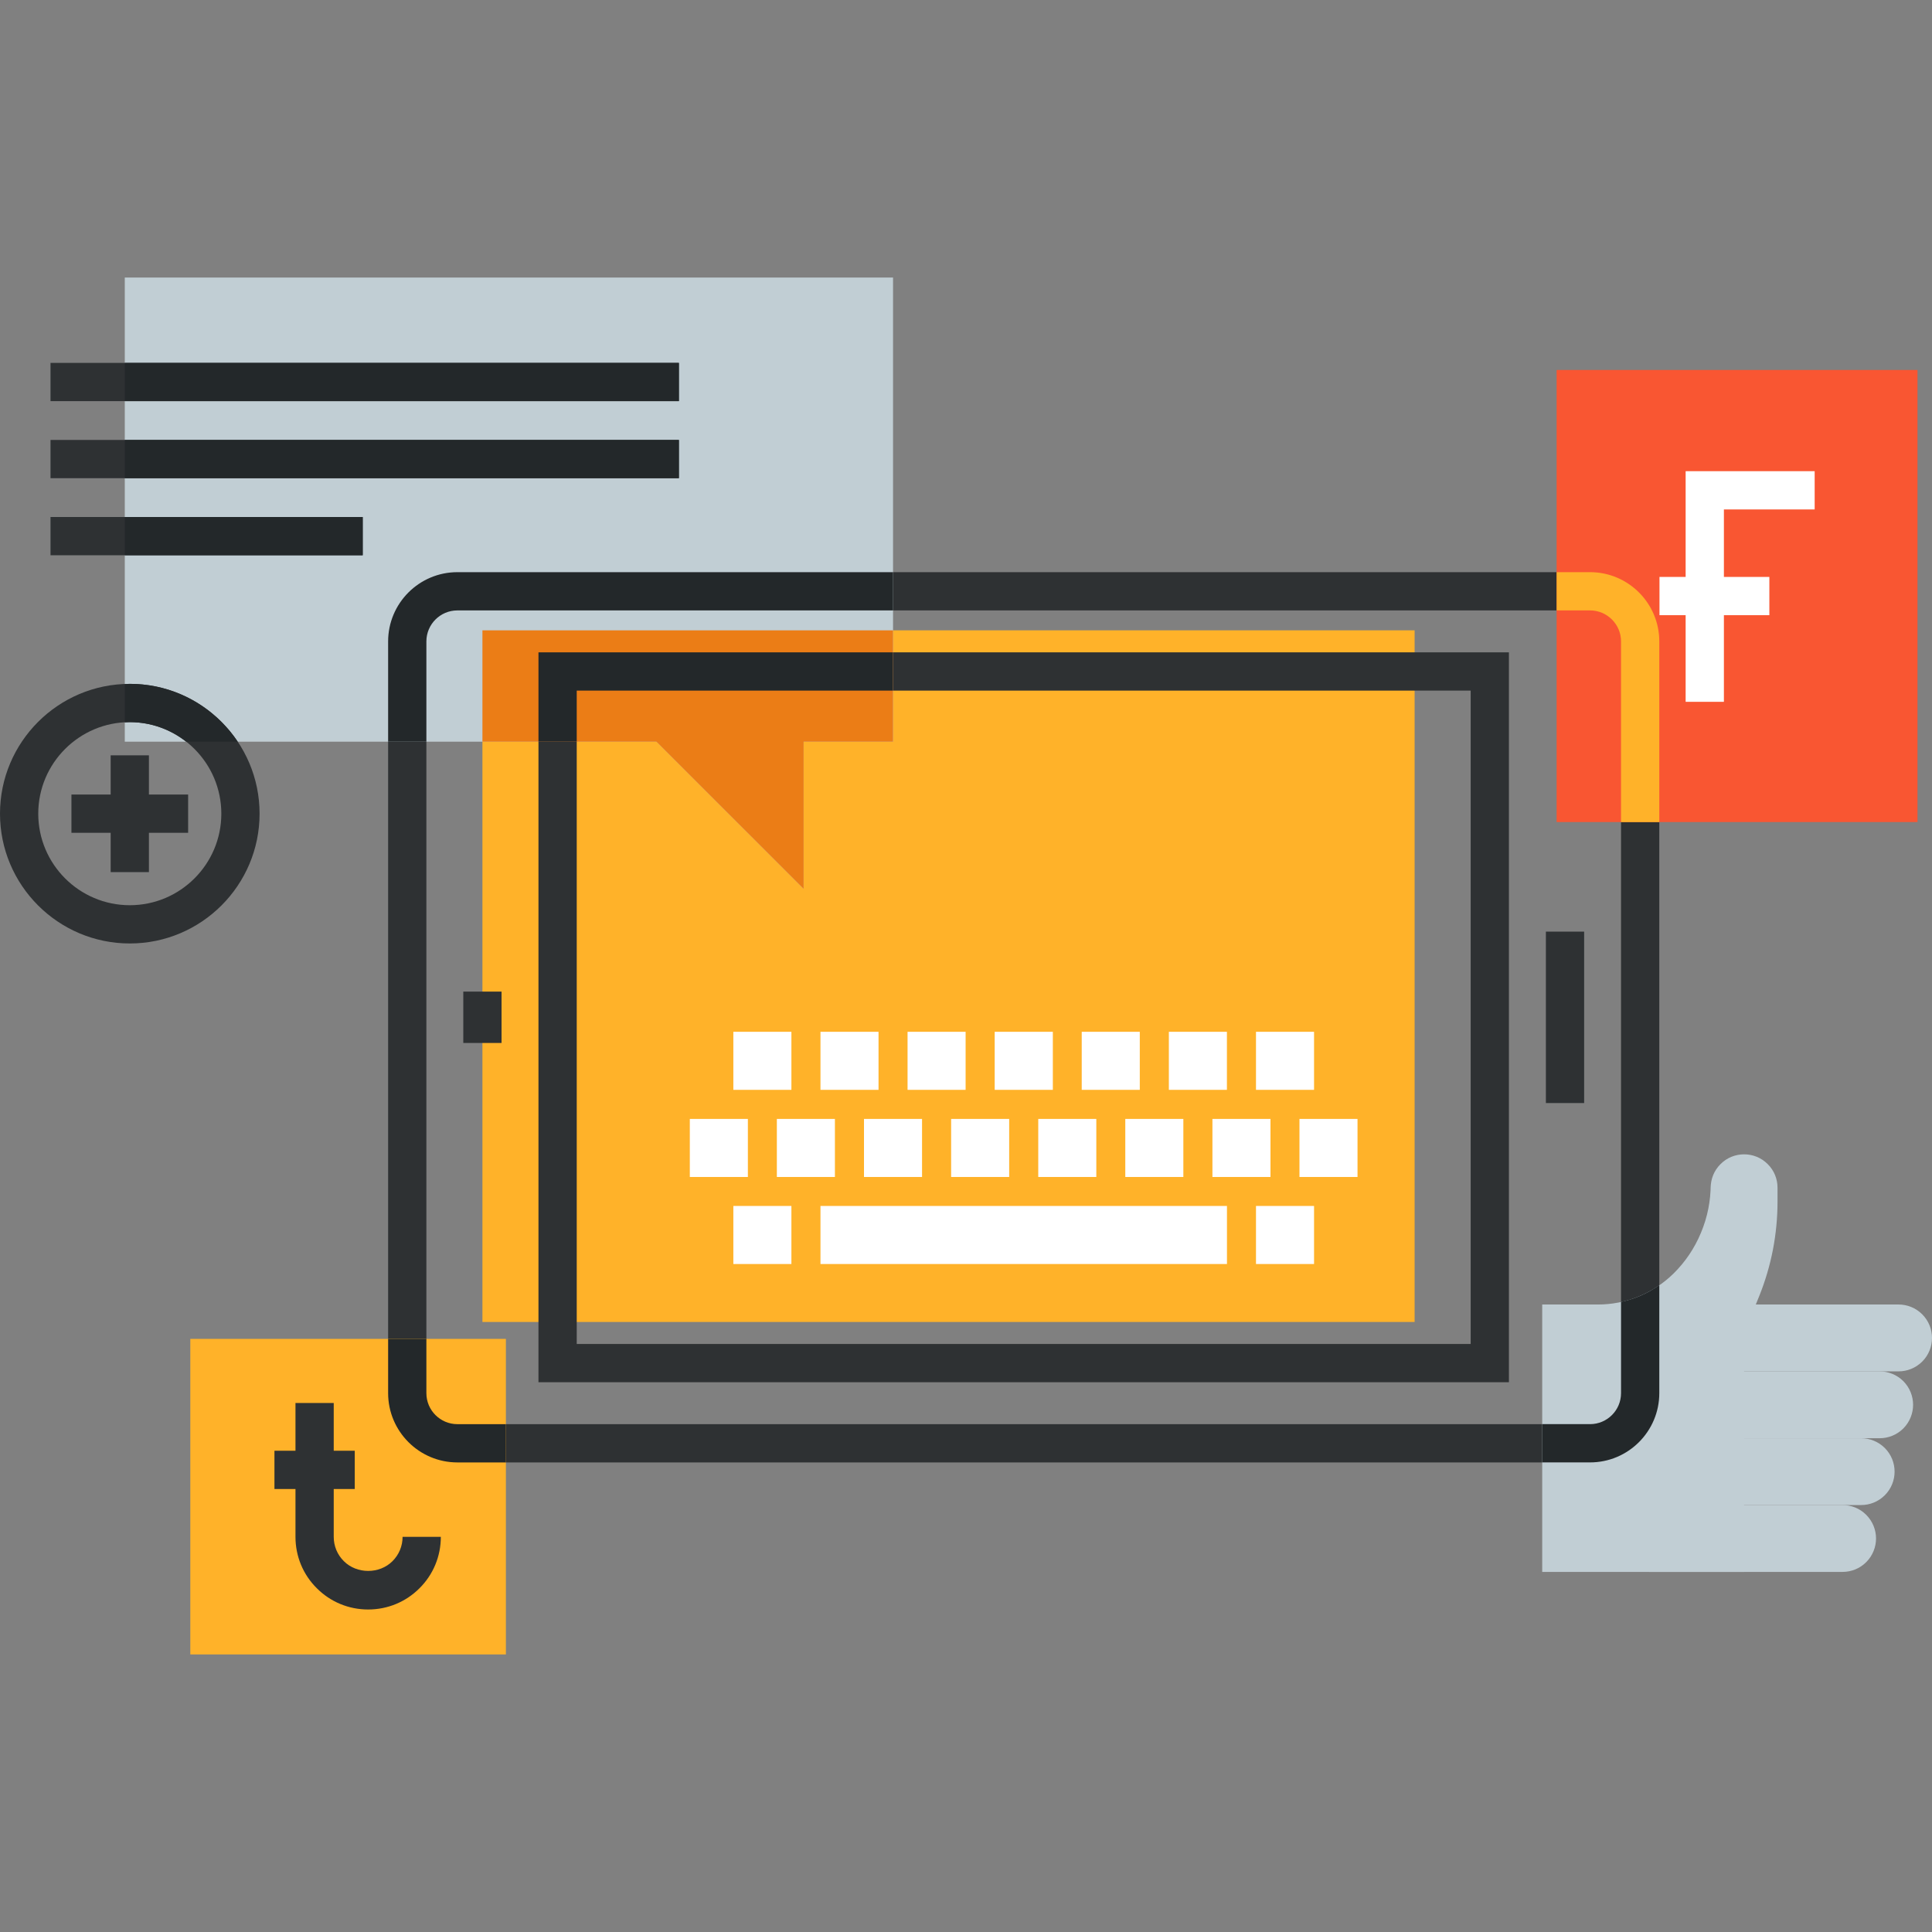 <svg xmlns="http://www.w3.org/2000/svg" xmlns:xlink="http://www.w3.org/1999/xlink" id="Layer_1" x="0px" y="0px" viewBox="0 0 512 512" style="enable-background:new 0 0 512 512;" xml:space="preserve" width="512" height="512" class=""><rect x="0" y="0" width="512" height="512" fill="#808080" stroke="none"/><g><rect x="127.849" y="167.041" style="fill:#FFB229" width="247.04" height="183.296" data-original="#63D1DB" class="" data-old_color="#63D1DB"></rect><g>
	<path style="fill:#2E3133;" d="M421.381,387.557H121.208c-10.12,0-18.35-8.236-18.35-18.353V169.98   c0-10.12,8.23-18.353,18.35-18.353h300.173c10.117,0,18.35,8.233,18.35,18.353v199.222   C439.731,379.322,431.498,387.557,421.381,387.557z M121.208,161.768c-4.529,0-8.212,3.686-8.212,8.212v199.222   c0,4.529,3.684,8.212,8.212,8.212h300.173c4.529,0,8.21-3.684,8.21-8.212V169.98c0-4.529-3.681-8.212-8.21-8.212   C421.381,161.768,121.208,161.768,121.208,161.768z" data-original="#2E3133" class=""></path>
	<rect x="409.677" y="246.888" style="fill:#2E3133;" width="10.138" height="45.432" data-original="#2E3133" class=""></rect>
	<rect x="122.778" y="262.785" style="fill:#2E3133;" width="10.138" height="13.612" data-original="#2E3133" class=""></rect>
	<path style="fill:#2E3133;" d="M399.88,366.304H142.7V172.878h257.18V366.304z M152.84,356.166h236.905V183.018H152.84V356.166z" data-original="#2E3133" class=""></path>
</g><g>
	<rect x="194.345" y="273.435" style="fill:#FFFFFF;" width="15.386" height="15.386" data-original="#FFFFFF" class=""></rect>
	<rect x="217.434" y="273.435" style="fill:#FFFFFF;" width="15.386" height="15.386" data-original="#FFFFFF" class=""></rect>
	<rect x="240.512" y="273.435" style="fill:#FFFFFF;" width="15.386" height="15.386" data-original="#FFFFFF" class=""></rect>
	<rect x="263.603" y="273.435" style="fill:#FFFFFF;" width="15.411" height="15.386" data-original="#FFFFFF" class=""></rect>
	<rect x="286.669" y="273.435" style="fill:#FFFFFF;" width="15.386" height="15.386" data-original="#FFFFFF" class=""></rect>
	<rect x="309.76" y="273.435" style="fill:#FFFFFF;" width="15.386" height="15.386" data-original="#FFFFFF" class=""></rect>
	<rect x="332.851" y="273.435" style="fill:#FFFFFF;" width="15.386" height="15.386" data-original="#FFFFFF" class=""></rect>
	<rect x="182.81" y="296.526" style="fill:#FFFFFF;" width="15.386" height="15.386" data-original="#FFFFFF" class=""></rect>
	<rect x="205.875" y="296.526" style="fill:#FFFFFF;" width="15.386" height="15.386" data-original="#FFFFFF" class=""></rect>
	<rect x="228.966" y="296.526" style="fill:#FFFFFF;" width="15.386" height="15.386" data-original="#FFFFFF" class=""></rect>
	<rect x="252.058" y="296.526" style="fill:#FFFFFF;" width="15.386" height="15.386" data-original="#FFFFFF" class=""></rect>
	<rect x="275.149" y="296.526" style="fill:#FFFFFF;" width="15.386" height="15.386" data-original="#FFFFFF" class=""></rect>
	<rect x="298.214" y="296.526" style="fill:#FFFFFF;" width="15.386" height="15.386" data-original="#FFFFFF" class=""></rect>
	<rect x="321.306" y="296.526" style="fill:#FFFFFF;" width="15.386" height="15.386" data-original="#FFFFFF" class=""></rect>
	<rect x="344.371" y="296.526" style="fill:#FFFFFF;" width="15.386" height="15.386" data-original="#FFFFFF" class=""></rect>
	<rect x="194.345" y="319.592" style="fill:#FFFFFF;" width="15.386" height="15.386" data-original="#FFFFFF" class=""></rect>
	<rect x="217.434" y="319.592" style="fill:#FFFFFF;" width="107.725" height="15.386" data-original="#FFFFFF" class=""></rect>
	<rect x="332.851" y="319.592" style="fill:#FFFFFF;" width="15.386" height="15.386" data-original="#FFFFFF" class=""></rect>
</g><rect x="412.518" y="98.049" style="fill:#F95632;" width="95.642" height="119.805" data-original="#F95632" class=""></rect><g>
	<polygon style="fill:#FFFFFF;" points="456.852,185.988 446.712,185.988 446.712,124.868 480.906,124.868 480.906,135.008    456.852,135.008  " data-original="#FFFFFF" class=""></polygon>
	<rect x="439.782" y="152.892" style="fill:#FFFFFF;" width="29.115" height="10.138" data-original="#FFFFFF" class=""></rect>
</g><rect x="50.437" y="354.817" style="fill:#FFB229" width="83.63" height="83.627" data-original="#63D1DB" class="" data-old_color="#63D1DB"></rect><g>
	<path style="fill:#2E3133;" d="M97.564,426.533c-5.158,0-9.992-2.007-13.619-5.647c-3.63-3.604-5.64-8.445-5.64-13.606v-35.474   h10.138v35.474c0,2.437,0.947,4.723,2.668,6.433c3.459,3.474,9.469,3.456,12.902,0.015c1.728-1.723,2.675-4.009,2.675-6.449h10.138   c0,5.158-2.007,9.997-5.65,13.619C107.556,424.529,102.717,426.533,97.564,426.533z" data-original="#2E3133" class=""></path>
	<rect x="72.732" y="384.462" style="fill:#2E3133;" width="21.281" height="10.14" data-original="#2E3133" class=""></rect>
</g><polygon style="fill:#C1CED4;" points="33.068,73.555 33.068,196.553 173.947,196.553 212.969,235.56 212.969,196.553   236.667,196.553 236.667,73.555 " data-original="#C1CED4" class=""></polygon><polygon style="fill:#EB7D16" points="127.849,167.054 127.849,196.553 173.947,196.553 212.969,235.56 212.969,196.553   236.667,196.553 236.667,167.054 " data-original="#4BA9B6" class="active-path" data-old_color="#4BA9B6"></polygon><g>
	<rect x="13.386" y="137.012" style="fill:#2E3133;" width="82.739" height="10.138" data-original="#2E3133" class=""></rect>
	<rect x="13.386" y="116.589" style="fill:#2E3133;" width="166.528" height="10.138" data-original="#2E3133" class=""></rect>
	<rect x="13.386" y="96.17" style="fill:#2E3133;" width="166.528" height="10.138" data-original="#2E3133" class=""></rect>
	<rect x="29.327" y="200.168" style="fill:#2E3133;" width="10.138" height="30.95" data-original="#2E3133" class=""></rect>
	<rect x="18.931" y="210.561" style="fill:#2E3133;" width="30.925" height="10.138" data-original="#2E3133" class=""></rect>
	<path style="fill:#2E3133;" d="M34.396,250.029C15.429,250.029,0,234.595,0,215.63c0-18.97,15.429-34.399,34.396-34.399   s34.396,15.429,34.396,34.399C68.792,234.595,53.363,250.029,34.396,250.029z M34.396,191.372   c-13.376,0-24.259,10.88-24.259,24.261c0,13.376,10.88,24.259,24.259,24.259s24.259-10.88,24.259-24.259   C58.655,202.252,47.772,191.372,34.396,191.372z" data-original="#2E3133" class=""></path>
</g><g>
	<path style="fill:#C1CED4;" d="M509.412,348.312c-1.736-1.736-4.001-2.604-6.269-2.604H461.32v17.718h41.823   c2.271,0,4.534-0.875,6.269-2.598c1.723-1.728,2.588-3.996,2.588-6.259C512,352.298,511.135,350.033,509.412,348.312z" data-original="#C1CED4" class=""></path>
	<path style="fill:#C1CED4;" d="M504.41,366.022c-1.743-1.725-4.001-2.596-6.272-2.596h-44.923v17.718h44.923   c2.273,0,4.531-0.868,6.272-2.598c1.71-1.733,2.58-3.991,2.58-6.257S506.12,367.75,504.41,366.022z" data-original="#C1CED4" class=""></path>
	<path style="fill:#C1CED4;" d="M499.492,383.735c-1.743-1.723-3.996-2.591-6.277-2.591h-48.113v17.71h48.113   c2.284,0,4.534-0.865,6.277-2.596c1.723-1.725,2.593-3.983,2.593-6.259C502.085,387.731,501.215,385.466,499.492,383.735z" data-original="#C1CED4" class=""></path>
	<path style="fill:#C1CED4;" d="M494.574,401.453c-1.731-1.733-3.996-2.601-6.272-2.601h-51.249v17.718h51.249   c2.278,0,4.541-0.863,6.272-2.593c1.723-1.733,2.593-3.996,2.593-6.267C497.167,405.452,496.297,403.186,494.574,401.453z" data-original="#C1CED4" class=""></path>
	<path style="fill:#C1CED4;" d="M468.467,308.507c-1.728-1.741-3.994-2.598-6.269-2.598c-2.25,0-4.534,0.858-6.249,2.598   c-1.743,1.731-2.596,3.991-2.596,6.254v-0.899c0,4.28-0.817,8.645-2.588,12.849c-1.749,4.206-4.206,7.764-7.247,10.778   c-2.58,2.529-5.676,4.628-9.221,6.083c-3.553,1.459-7.222,2.138-10.831,2.138h-14.766v70.863h53.496v-63.199l4.047-9.974   c1.556-3.884,2.772-7.956,3.602-12.221c0.812-4.242,1.216-8.499,1.216-12.672v-3.745   C471.063,312.495,470.211,310.237,468.467,308.507z" data-original="#C1CED4" class=""></path>
</g><g>
	<path style="fill:#23282A;" d="M34.396,181.231c-0.448,0-0.883,0.051-1.329,0.067v10.138c0.443-0.026,0.878-0.067,1.329-0.067   c5.635,0,10.811,1.948,14.932,5.181h13.665C56.822,187.324,46.31,181.231,34.396,181.231z" data-original="#23282A" class=""></path>
	<rect x="33.068" y="116.589" style="fill:#23282A;" width="146.842" height="10.138" data-original="#23282A" class=""></rect>
	<rect x="33.068" y="137.012" style="fill:#23282A;" width="63.05" height="10.138" data-original="#23282A" class=""></rect>
	<rect x="33.068" y="96.17" style="fill:#23282A;" width="146.842" height="10.138" data-original="#23282A" class=""></rect>
	<path style="fill:#23282A;" d="M112.996,196.553V169.98c0-4.529,3.684-8.212,8.212-8.212h115.459V151.63H121.208   c-10.12,0-18.35,8.233-18.35,18.353v26.57H112.996z" data-original="#23282A" class=""></path>
	<polygon style="fill:#23282A;" points="142.7,196.553 152.84,196.553 152.84,183.018 236.667,183.018 236.667,172.878    142.7,172.878  " data-original="#23282A" class=""></polygon>
	<path style="fill:#23282A;" d="M134.067,377.417h-12.859c-4.529,0-8.212-3.684-8.212-8.212V354.82h-10.138v14.385   c0,10.117,8.23,18.353,18.35,18.353h12.859V377.417z" data-original="#23282A" class=""></path>
</g><path style="fill:#FFB229" d="M421.381,151.628h-8.852v10.138h8.852c4.529,0,8.21,3.686,8.21,8.212v47.885h10.14V169.98  C439.731,159.863,431.498,151.628,421.381,151.628z" data-original="#2D110A" class="" data-old_color="#2D110A"></path><path style="fill:#23282A;" d="M439.731,369.204v-28.611c-1.672,1.16-3.474,2.176-5.432,2.977c-1.549,0.637-3.128,1.101-4.708,1.446  v24.184c0,4.529-3.681,8.212-8.21,8.212h-12.68v10.14h12.68C431.498,387.557,439.731,379.322,439.731,369.204z" data-original="#23282A" class=""></path></g> </svg>
